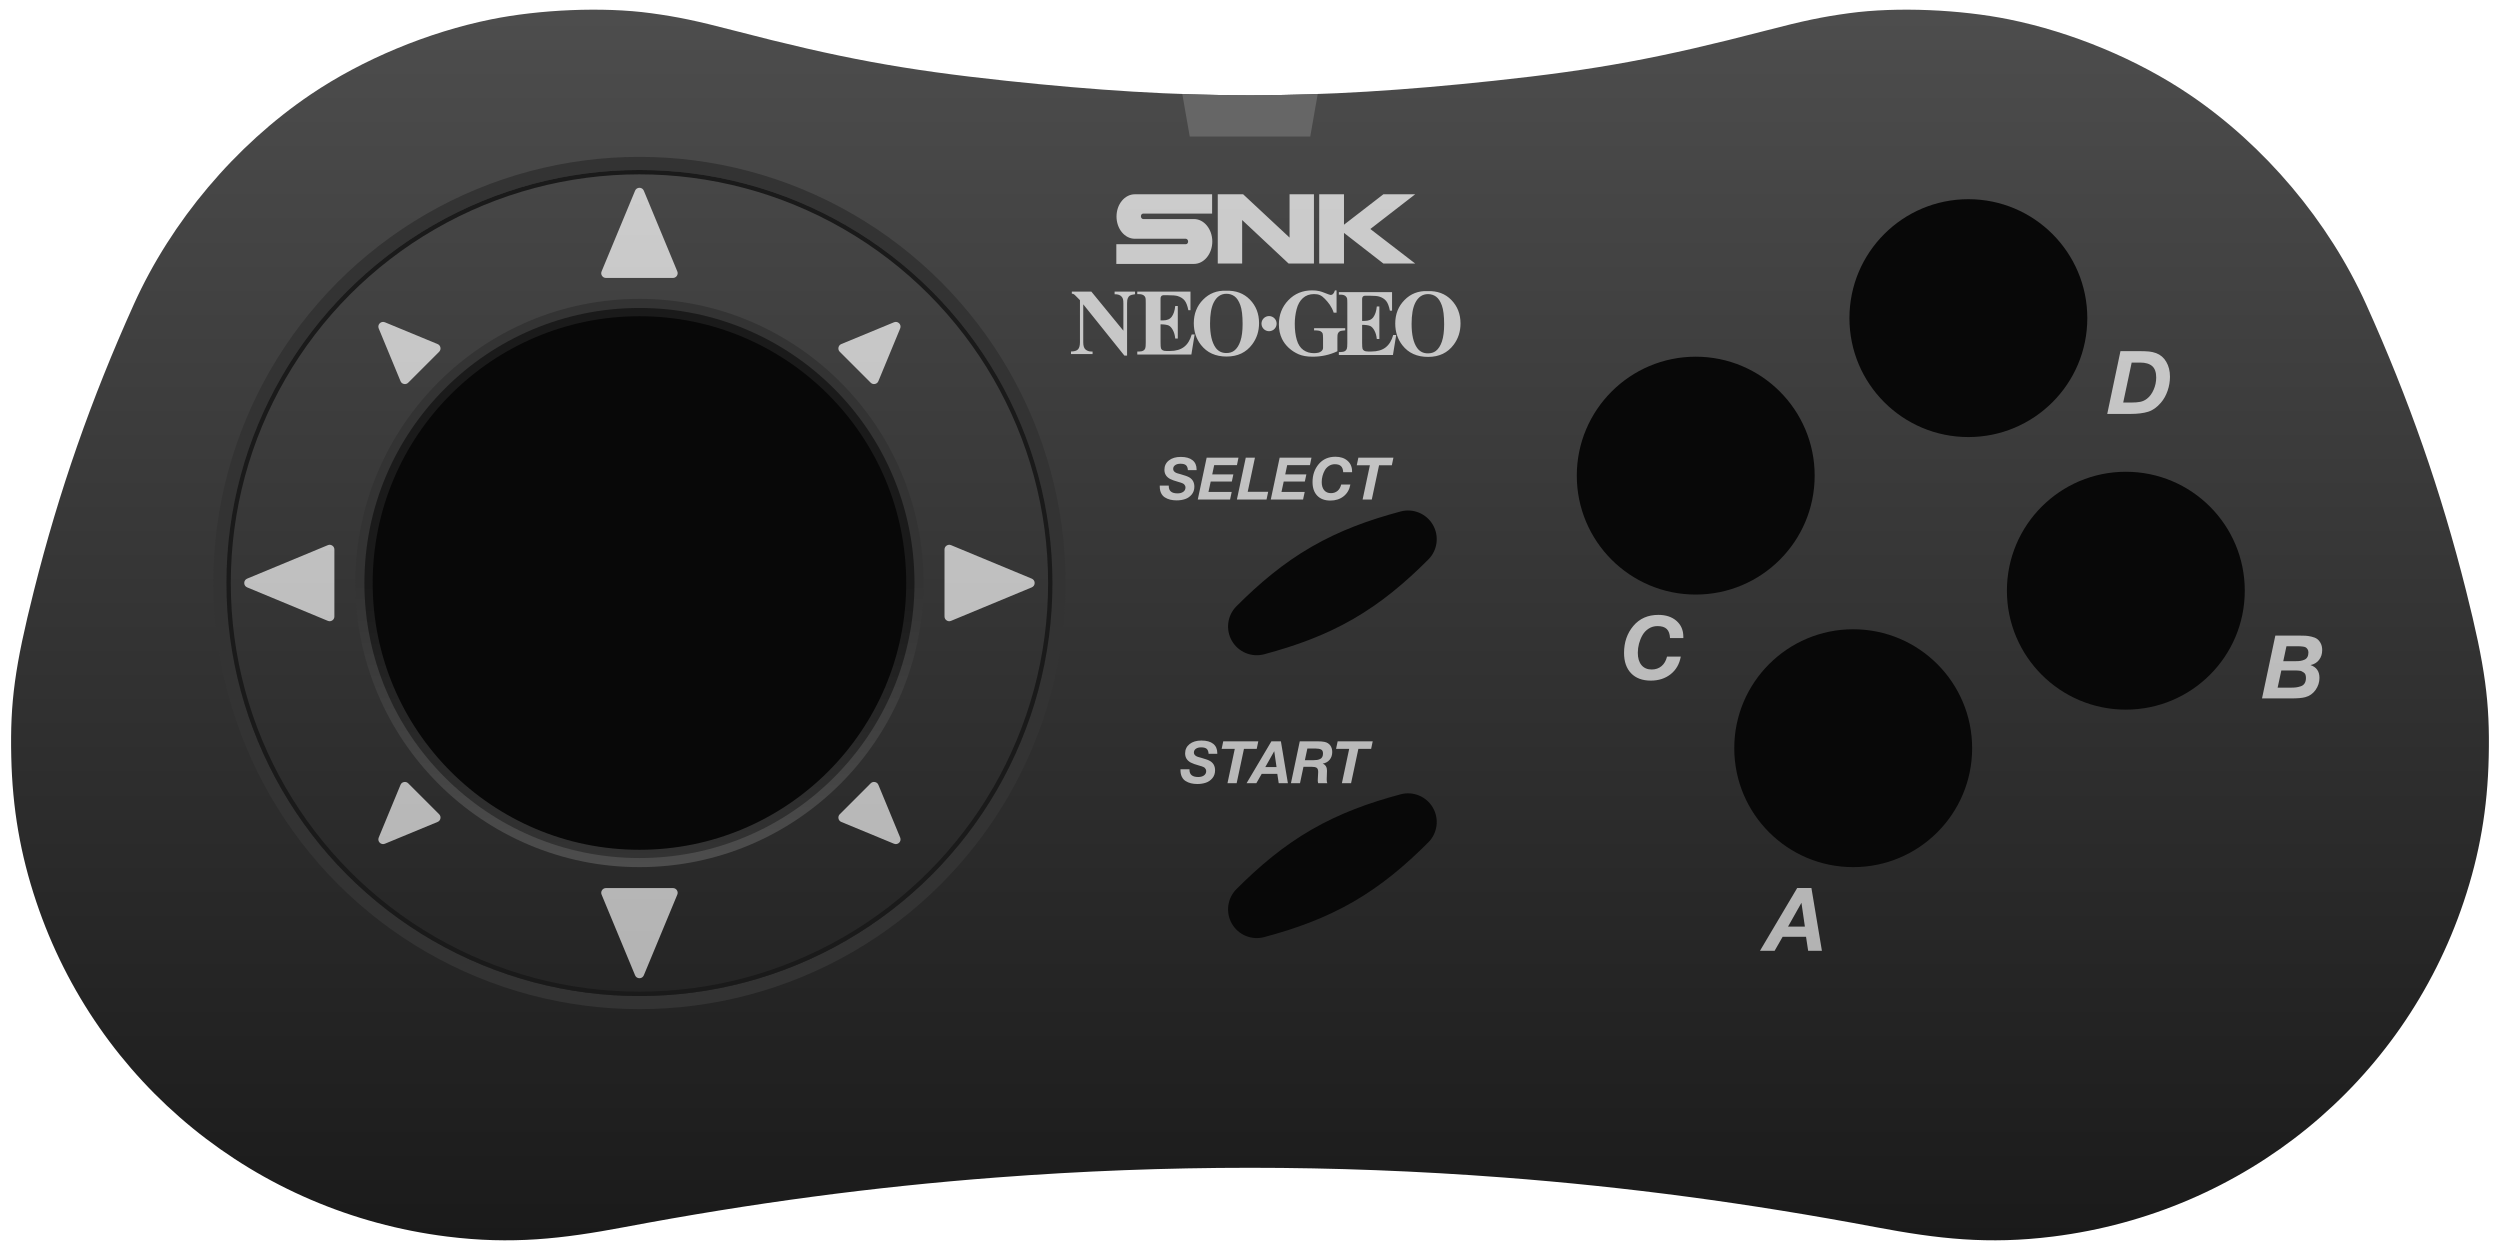 <?xml version="1.0" encoding="UTF-8"?>
<!DOCTYPE svg PUBLIC "-//W3C//DTD SVG 1.1//EN" "http://www.w3.org/Graphics/SVG/1.1/DTD/svg11.dtd">
<svg xml:space="preserve" viewBox="0 0 572 286" width="572px" height="286px" version="1.1" style="shape-rendering:geometricPrecision; fill-rule:evenodd; clip-rule:evenodd" xmlns="http://www.w3.org/2000/svg" xmlns:xlink="http://www.w3.org/1999/xlink">
 <defs>
  <style type="text/css">
    .str0 {stroke:#333333;stroke-width:3}
    .str1 {stroke:#1A1A1A}
    .fil2 {fill:none}
    .fil5 {fill:#080808}
    .fil1 {fill:#666666}
    .fil7 {fill:url(#id0)}
    .fil3 {fill:url(#id1)}
    .fil4 {fill:url(#id2)}
    .fil6 {fill:url(#id3)}
    .fil0 {fill:url(#id4)}
  </style>
  <linearGradient id="id0" gradientUnits="userSpaceOnUse" x1="388.18" y1="217.543" x2="388.18" y2="44.45">
   <stop offset="0" style="stop-opacity:1; stop-color:#B3B3B3"/>
   <stop offset="1" style="stop-opacity:1; stop-color:#CCCCCC"/>
  </linearGradient>
  <linearGradient id="id1" gradientUnits="userSpaceOnUse" x1="146.306" y1="198.399" x2="146.306" y2="133.391">
   <stop offset="0" style="stop-opacity:1; stop-color:#4D4D4D"/>
   <stop offset="1" style="stop-opacity:1; stop-color:#333333"/>
  </linearGradient>
  <linearGradient id="id2" gradientUnits="userSpaceOnUse" x1="146.306" y1="196.32" x2="146.306" y2="133.391">
   <stop offset="0" style="stop-opacity:1; stop-color:#333333"/>
   <stop offset="1" style="stop-opacity:1; stop-color:#1A1A1A"/>
  </linearGradient>
  <linearGradient id="id3" gradientUnits="userSpaceOnUse" xlink:href="#id0" x1="146.306" y1="223.817" x2="146.306" y2="42.965">
  </linearGradient>
  <linearGradient id="id4" gradientUnits="userSpaceOnUse" x1="72.796" y1="283.787" x2="72.796" y2="3.233">
   <stop offset="0" style="stop-opacity:1; stop-color:#1A1A1A"/>
   <stop offset="1" style="stop-opacity:1; stop-color:#4D4D4D"/>
  </linearGradient>
 </defs>
 <g>
  <g id="shell">
   <path class="fil0" d="M286 21.797c-17.594,0 -35.202,-1.111 -55.807,-3.314 -23.607,-2.524 -37.957,-5.174 -62.269,-11.499 -8.685,-2.259 -12.787,-3.116 -18.963,-3.962 -11.096,-1.518 -25.615,-0.818 -36.582,1.404 -14.451,2.928 -29.39,9.146 -41.288,17.183 -17.26,11.66 -31.897,29.027 -40.458,48.002 -9.807,21.735 -17.154,42.794 -22.876,65.562 -4.369,17.391 -5.464,25.429 -5.179,38.025 0.267,11.803 2.067,22.229 5.719,33.128 13.918,41.539 50.221,71.122 93.996,76.598 14.799,1.851 26.291,0.535 40.481,-2.142 29.319,-5.53 57.004,-9.224 85.267,-11.374 19.604,-1.492 38.738,-2.218 57.959,-2.218 19.221,0 38.355,0.726 57.959,2.218 28.263,2.15 55.948,5.844 85.267,11.374 14.19,2.677 25.682,3.993 40.481,2.142 43.775,-5.476 80.078,-35.059 93.996,-76.598 3.652,-10.899 5.452,-21.325 5.719,-33.128 0.285,-12.596 -0.81,-20.634 -5.179,-38.025 -5.722,-22.768 -13.069,-43.827 -22.876,-65.562 -8.561,-18.975 -23.198,-36.342 -40.458,-48.002 -11.898,-8.037 -26.837,-14.255 -41.288,-17.183 -10.967,-2.222 -25.486,-2.922 -36.582,-1.404 -6.176,0.846 -10.278,1.703 -18.963,3.962 -24.312,6.325 -38.662,8.975 -62.269,11.499 -20.605,2.203 -38.213,3.314 -55.807,3.314z"/>
   <path class="fil1" d="M286 21.797c-5.138,0 -10.276,-0.095 -15.49,-0.284l1.702 9.722 27.576 0 1.702 -9.722c-5.214,0.189 -10.352,0.284 -15.49,0.284z"/>
   <circle class="fil2 str0" cx="146.305" cy="133.391" r="96"/>
   <circle class="fil2 str1" cx="146.305" cy="133.391" r="94"/>
   <circle class="fil3" cx="146.305" cy="133.391" r="65.008"/>
   <circle class="fil4" cx="146.305" cy="133.391" r="62.929"/>
   <circle class="fil5" cx="146.305" cy="133.391" r="61.039"/>
   <path class="fil5" d="M326.808 128.01c-5.274,5.278 -10.696,9.864 -17.183,13.609 -6.485,3.745 -13.173,6.146 -20.381,8.078 -2.863,0.768 -5.903,-0.493 -7.384,-3.062 -1.482,-2.569 -1.056,-5.831 1.04,-7.927 5.283,-5.282 10.695,-9.859 17.189,-13.607 6.491,-3.747 13.164,-6.146 20.376,-8.078 2.864,-0.768 5.902,0.49 7.385,3.061 1.483,2.572 1.055,5.826 -1.042,7.926z"/>
   <path class="fil5" d="M326.808 192.725c-5.274,5.279 -10.696,9.865 -17.183,13.61 -6.485,3.744 -13.173,6.146 -20.381,8.078 -2.863,0.767 -5.903,-0.493 -7.384,-3.062 -1.482,-2.569 -1.056,-5.831 1.04,-7.927 5.283,-5.283 10.695,-9.859 17.189,-13.608 6.491,-3.747 13.164,-6.145 20.376,-8.078 2.864,-0.767 5.902,0.49 7.385,3.062 1.483,2.572 1.055,5.826 -1.042,7.925z"/>
   <circle class="fil5 str2" cx="387.983" cy="108.824" r="27.213"/>
   <circle class="fil5 str2" cx="450.363" cy="72.788" r="27.213"/>
   <circle class="fil5 str2" cx="424.014" cy="171.189" r="27.213"/>
   <circle class="fil5 str2" cx="486.393" cy="135.152" r="27.213"/>
  </g>
  <g id="print">
   <path class="fil6" d="M147.304 43.632l7.662 18.465c0.142,0.343 0.107,0.705 -0.1,1.014 -0.207,0.31 -0.527,0.481 -0.899,0.481l-15.323 0c-0.372,0 -0.692,-0.171 -0.899,-0.481 -0.207,-0.309 -0.242,-0.671 -0.099,-1.014l7.661 -18.465c0.171,-0.412 0.552,-0.667 0.999,-0.667 0.446,0 0.827,0.255 0.998,0.667zm-59.241 30.104l12.058 4.986c0.344,0.142 0.574,0.423 0.647,0.788 0.073,0.365 -0.033,0.713 -0.296,0.976l-7.072 7.072c-0.263,0.263 -0.61,0.368 -0.975,0.296 -0.365,-0.073 -0.646,-0.303 -0.788,-0.648l-4.987 -12.058c-0.17,-0.412 -0.081,-0.862 0.235,-1.177 0.316,-0.316 0.765,-0.406 1.178,-0.235zm-31.516 58.656l18.464 -7.661c0.344,-0.143 0.705,-0.107 1.015,0.1 0.309,0.206 0.481,0.527 0.481,0.899l0 15.323c0,0.372 -0.172,0.692 -0.481,0.899 -0.31,0.206 -0.671,0.242 -1.015,0.099l-18.464 -7.661c-0.413,-0.171 -0.667,-0.552 -0.667,-0.999 0,-0.446 0.254,-0.827 0.667,-0.999zm30.103 59.242l4.986 -12.058c0.142,-0.344 0.423,-0.574 0.788,-0.647 0.365,-0.073 0.713,0.032 0.976,0.296l7.072 7.071c0.263,0.263 0.368,0.611 0.296,0.976 -0.073,0.365 -0.303,0.646 -0.648,0.788l-12.057 4.986c-0.413,0.171 -0.862,0.082 -1.178,-0.234 -0.316,-0.316 -0.406,-0.766 -0.235,-1.178zm58.657 31.516l-7.661 -18.464c-0.143,-0.344 -0.108,-0.705 0.099,-1.015 0.207,-0.309 0.527,-0.481 0.899,-0.481l15.323 0c0.372,0 0.692,0.172 0.899,0.481 0.207,0.31 0.242,0.671 0.1,1.015l-7.662 18.464c-0.171,0.413 -0.552,0.667 -0.998,0.667 -0.447,0 -0.828,-0.254 -0.999,-0.667zm59.241 -30.103l-12.058 -4.986c-0.344,-0.143 -0.574,-0.423 -0.647,-0.788 -0.073,-0.366 0.033,-0.713 0.296,-0.976l7.072 -7.072c0.263,-0.263 0.61,-0.369 0.976,-0.296 0.365,0.073 0.645,0.303 0.788,0.647l4.986 12.058c0.17,0.413 0.081,0.862 -0.235,1.178 -0.316,0.316 -0.766,0.405 -1.178,0.235zm31.516 -58.657l-18.464 7.661c-0.344,0.143 -0.705,0.107 -1.014,-0.099 -0.31,-0.207 -0.482,-0.527 -0.482,-0.899l0 -15.323c0,-0.372 0.172,-0.693 0.482,-0.899 0.309,-0.207 0.67,-0.243 1.014,-0.1l18.464 7.661c0.413,0.172 0.667,0.553 0.667,0.999 0,0.447 -0.254,0.828 -0.667,0.999zm-30.103 -59.241l-4.986 12.058c-0.143,0.344 -0.423,0.574 -0.788,0.647 -0.366,0.073 -0.713,-0.033 -0.976,-0.296l-7.072 -7.072c-0.263,-0.263 -0.369,-0.611 -0.296,-0.976 0.073,-0.365 0.303,-0.646 0.647,-0.788l12.058 -4.986c0.413,-0.17 0.863,-0.081 1.178,0.235 0.316,0.316 0.405,0.765 0.235,1.178z"/>
   <path class="fil7" d="M485.164 80.332l-3.028 14.374 5.289 0c1.642,0 2.995,-0.165 4.058,-0.495 1.063,-0.329 2.046,-1.026 2.947,-2.089 0.647,-0.754 1.151,-1.656 1.515,-2.706 0.363,-1.049 0.545,-2.126 0.545,-3.23 0,-1.305 -0.283,-2.439 -0.848,-3.401 -0.565,-0.963 -1.339,-1.625 -2.322,-1.989 -0.525,-0.188 -1.06,-0.313 -1.605,-0.373 -0.545,-0.061 -1.49,-0.091 -2.836,-0.091l-3.715 0zm2.564 2.624l1.938 0c1.225,0 2.143,0.27 2.756,0.808 0.612,0.538 0.918,1.406 0.918,2.604 0,0.969 -0.195,1.901 -0.585,2.796 -0.39,0.895 -0.902,1.585 -1.534,2.07 -0.471,0.363 -0.983,0.598 -1.535,0.706 -0.551,0.108 -1.218,0.161 -1.998,0.161l-1.898 0 1.938 -9.145zm32.868 62.469l-3.048 14.374 6.662 0c1.454,0 2.53,-0.094 3.23,-0.283 0.969,-0.255 1.753,-0.804 2.352,-1.645 0.599,-0.841 0.899,-1.767 0.899,-2.776 0,-1.494 -0.687,-2.47 -2.06,-2.927 0.821,-0.162 1.474,-0.552 1.959,-1.171 0.484,-0.619 0.726,-1.366 0.726,-2.241 0,-0.619 -0.114,-1.144 -0.343,-1.575 -0.229,-0.431 -0.501,-0.76 -0.818,-0.989 -0.316,-0.229 -0.74,-0.404 -1.271,-0.525 -0.532,-0.121 -0.99,-0.192 -1.373,-0.212 -0.384,-0.02 -0.872,-0.03 -1.464,-0.03l-5.451 0zm2.544 2.443l2.544 0c0.309,0 0.532,0.003 0.666,0.009 0.135,0.007 0.343,0.031 0.626,0.071 0.282,0.041 0.491,0.108 0.625,0.202 0.135,0.094 0.263,0.236 0.384,0.424 0.121,0.189 0.182,0.424 0.182,0.707 0,0.417 -0.078,0.767 -0.232,1.049 -0.155,0.283 -0.384,0.488 -0.687,0.616 -0.303,0.128 -0.602,0.216 -0.898,0.263 -0.296,0.047 -0.646,0.07 -1.05,0.07l-2.887 0 0.727 -3.411zm-1.171 5.531l2.665 0 0.687 0c0.094,0 0.302,0.014 0.625,0.04 0.323,0.027 0.545,0.075 0.666,0.142 0.122,0.067 0.28,0.162 0.475,0.283 0.195,0.12 0.33,0.289 0.404,0.504 0.073,0.216 0.11,0.465 0.11,0.747 0,0.498 -0.1,0.909 -0.302,1.232 -0.202,0.323 -0.498,0.548 -0.888,0.676 -0.391,0.128 -0.747,0.212 -1.07,0.252 -0.324,0.041 -0.734,0.061 -1.232,0.061l-2.988 0 0.848 -3.937zm-107.517 49.77l-3.251 0 -8.519 14.374 3.351 0 1.838 -3.21 5.349 0 0.485 3.21 3.149 0 -2.402 -14.374zm-5.35 8.843l3.069 -5.451 0.787 5.451 -3.856 0zm-24.539 -61.777l-3.149 0c-0.229,0.942 -0.649,1.669 -1.262,2.18 -0.612,0.512 -1.363,0.767 -2.251,0.767 -0.996,0 -1.773,-0.336 -2.331,-1.009 -0.559,-0.673 -0.838,-1.608 -0.838,-2.806 0,-0.7 0.09,-1.397 0.272,-2.09 0.182,-0.693 0.448,-1.346 0.798,-1.958 0.35,-0.613 0.824,-1.11 1.423,-1.494 0.599,-0.384 1.268,-0.575 2.009,-0.575 0.955,0 1.662,0.222 2.119,0.666 0.458,0.444 0.707,1.137 0.747,2.079l3.049 0 0 -0.302c0,-1.508 -0.522,-2.719 -1.565,-3.634 -1.043,-0.916 -2.426,-1.373 -4.148,-1.373 -2.396,0 -4.304,0.841 -5.724,2.523 -1.42,1.683 -2.13,3.742 -2.13,6.178 0,1.992 0.539,3.546 1.615,4.664 1.077,1.116 2.578,1.675 4.502,1.675 1.79,0 3.304,-0.488 4.543,-1.464 1.238,-0.975 2.012,-2.318 2.321,-4.027zm-77.059 -98.822l0 -6.963 -5.669 0 0 15.846 5.669 0 0 -7.008 9.016 7.008 7.276 0 -10.266 -7.901 10.266 -7.945 -7.276 0 -9.016 6.963zm-28.879 -6.963l0 15.846 5.58 0 0 -9.954 10.623 9.954 5.802 0 0 -15.846 -5.579 0 0 9.909 -10.623 -9.909 -5.803 0zm-23.166 5.089c0,2.812 1.875,5.088 4.196,5.088l11.649 0c0.268,0 0.536,0.268 0.536,0.625 0,0.357 -0.223,0.625 -0.536,0.625l-15.889 0 0 4.508 17.764 0c2.321,0 4.196,-2.321 4.196,-5.133 0,-2.812 -1.875,-5.133 -4.196,-5.133l-11.605 0c-0.268,0 -0.536,-0.268 -0.536,-0.625 0,-0.357 0.224,-0.625 0.536,-0.625l15.756 0 0 -4.419 -17.674 0c-2.321,0 -4.196,2.276 -4.196,5.089l-0.001 0zm45.205 26.049l0.353 0c0.329,0 0.893,0.068 1.125,0.204 0.232,0.135 0.385,0.287 0.459,0.454 0.074,0.168 0.111,0.538 0.111,1.109l0 2.242c0,0.677 -0.715,1.022 -1.059,1.097 -0.346,0.075 -0.682,0.112 -1.01,0.112 -0.944,0 -1.759,-0.246 -2.446,-0.737 -0.686,-0.492 -1.184,-1.261 -1.493,-2.309 -0.308,-1.047 -0.461,-2.265 -0.461,-3.655 0,-1.147 0.141,-2.266 0.422,-3.355 0.282,-1.091 0.762,-1.94 1.439,-2.55 0.678,-0.608 1.526,-0.913 2.546,-0.913 1.067,0 1.691,0.27 2.477,1.086 0.803,0.834 1.573,1.782 2.023,3.173l0.657 0 0 -5.109 -0.374 0c-0.135,0.41 -0.282,0.687 -0.443,0.834 -0.161,0.147 -0.336,0.22 -0.523,0.22 -0.121,0 -0.513,-0.132 -1.173,-0.398 -0.661,-0.267 -1.139,-0.428 -1.434,-0.485 -0.543,-0.114 -0.966,-0.171 -1.643,-0.171 -2.186,0 -4.002,0.752 -5.445,2.255 -1.442,1.504 -2.164,3.345 -2.164,5.525 0,1.218 0.235,2.319 0.705,3.302 0.369,0.762 0.88,1.447 1.534,2.057 0.654,0.609 1.41,1.101 2.264,1.475 0.856,0.374 1.932,0.561 3.226,0.561 1.014,0 1.991,-0.105 2.934,-0.314 0.943,-0.21 1.85,-0.521 2.724,-0.933l0 -3.013c0,-0.528 0.029,-0.86 0.09,-0.996 0.107,-0.257 0.259,-0.44 0.457,-0.551 0.197,-0.112 0.736,-0.184 1.239,-0.22l0 -0.493 -7.119 0 0 0.493 0.002 0.003zm16.365 3.903c-0.811,0.621 -1.891,0.932 -3.238,0.932l-0.768 0c-0.411,0 -0.708,-0.056 -0.892,-0.169 -0.185,-0.114 -0.311,-0.258 -0.378,-0.435 -0.067,-0.176 -0.101,-0.66 -0.101,-1.451l0 -4.047c0.692,0 1.502,0.09 1.866,0.271 0.362,0.18 0.681,0.532 0.955,1.055 0.276,0.524 0.456,1.102 0.541,1.923l0.584 0 0 -7.449 -0.584 0c-0.114,1.119 -0.378,1.87 -0.791,2.444 -0.414,0.573 -1.08,0.86 -1.999,0.86l-0.572 0 0 -4.997c-0.005,-0.868 0.769,-0.767 0.769,-0.767l0.905 0c1.094,0 1.839,0.064 2.236,0.191 0.682,0.212 1.209,0.545 1.582,0.997 0.373,0.452 0.662,1.198 0.868,2.237l0.49 0 0 -4.254 -12.171 0 0 0.582 0.384 0c0.467,0 0.837,0.099 1.105,0.297 0.192,0.134 0.323,0.325 0.394,0.572 0.035,0.148 0.053,0.548 0.053,1.198l0 9.001c0,0.721 -0.039,1.166 -0.117,1.336 -0.099,0.24 -0.241,0.41 -0.425,0.508 -0.255,0.149 -0.592,0.223 -1.01,0.223l-0.384 0 0 0.677 12.377 0 0.743 -4.577 -0.679 0c-0.354,1.274 -0.937,2.222 -1.749,2.842m0.006 0l0 0 0 0zm9.577 -12.885c-2.074,-0.086 -3.822,0.59 -5.242,2.029 -1.422,1.437 -2.131,3.235 -2.131,5.39 0,1.92 0.546,3.58 1.639,4.979 1.382,1.769 3.338,2.656 5.869,2.656 2.523,0 4.477,-0.928 5.86,-2.785 1.044,-1.397 1.566,-3.018 1.566,-4.86 0,-2.156 -0.7,-3.951 -2.099,-5.386 -1.4,-1.436 -3.22,-2.11 -5.46,-2.023m3.308 11.52c-0.338,1.003 -0.812,1.732 -1.42,2.188 -0.477,0.357 -1.072,0.535 -1.785,0.535 -1.058,0 -1.88,-0.414 -2.469,-1.241 -0.844,-1.184 -1.266,-3.014 -1.266,-5.49 0,-2.084 0.273,-3.681 0.819,-4.794 0.671,-1.355 1.649,-2.033 2.935,-2.033 0.699,0 1.315,0.197 1.851,0.589 0.536,0.392 0.977,1.065 1.323,2.017 0.345,0.953 0.518,2.388 0.518,4.308 0,1.612 -0.169,2.92 -0.508,3.923m0.002 -0.002l0 0 0 0zm-49.266 3.45c2.523,0 4.477,-0.928 5.86,-2.785 1.044,-1.398 1.566,-3.018 1.566,-4.86 0,-2.155 -0.7,-3.951 -2.099,-5.386 -1.4,-1.435 -3.22,-2.109 -5.46,-2.023 -2.074,-0.086 -3.822,0.59 -5.241,2.029 -1.422,1.438 -2.132,3.235 -2.132,5.391 0,1.92 0.546,3.579 1.639,4.978 1.382,1.77 3.339,2.656 5.87,2.656m-2.97 -12.328c0.671,-1.355 1.649,-2.033 2.935,-2.033 0.698,0 1.315,0.196 1.851,0.589 0.536,0.392 0.976,1.065 1.322,2.017 0.346,0.953 0.519,2.388 0.519,4.307 0,1.612 -0.169,2.92 -0.509,3.922 -0.338,1.003 -0.812,1.733 -1.42,2.19 -0.477,0.357 -1.072,0.535 -1.785,0.535 -1.057,0 -1.88,-0.414 -2.469,-1.242 -0.843,-1.184 -1.266,-3.013 -1.266,-5.489 0,-2.084 0.273,-3.682 0.82,-4.795m0.002 -0.001l0 0 0 0zm-4.342 7.285l-0.68 0c-0.354,1.274 -0.937,2.222 -1.749,2.843 -0.811,0.621 -1.891,0.932 -3.236,0.932l-0.768 0c-0.412,0 -0.708,-0.057 -0.893,-0.17 -0.184,-0.113 -0.31,-0.258 -0.378,-0.434 -0.067,-0.177 -0.101,-0.66 -0.101,-1.451l0 -4.048c0.692,0 1.502,0.09 1.866,0.271 0.363,0.18 0.682,0.533 0.956,1.056 0.275,0.524 0.455,1.102 0.54,1.923l0.584 0 0 -7.449 -0.584 0c-0.114,1.119 -0.378,1.87 -0.791,2.443 -0.413,0.574 -1.08,0.861 -1.999,0.861l-0.572 0 0 -4.997c-0.005,-0.868 0.77,-0.768 0.77,-0.768l0.904 0c1.094,0 1.84,0.064 2.237,0.191 0.682,0.212 1.21,0.545 1.582,0.997 0.373,0.453 0.662,1.199 0.868,2.238l0.49 0 0 -4.259 -12.171 0 0 0.587 0.384 0c0.468,0 0.836,0.099 1.106,0.296 0.191,0.135 0.322,0.326 0.392,0.573 0.036,0.148 0.054,0.547 0.054,1.197l0 9.002c0,0.72 -0.039,1.165 -0.117,1.334 -0.099,0.24 -0.241,0.41 -0.425,0.509 -0.255,0.148 -0.592,0.222 -1.01,0.222l-0.384 0 0 0.677 12.377 0 0.744 -4.577 0.004 0.001zm-23.36 3.891l-0.328 0c-0.471,0 -0.89,-0.144 -1.256,-0.434 -0.365,-0.289 -0.548,-0.846 -0.548,-1.672l0 -8.694 9.418 11.74 0.61 0.001 0 -11.974c0,-0.681 0.057,-0.879 0.169,-1.159 0.112,-0.28 0.269,-0.482 0.47,-0.606 0.201,-0.124 0.595,-0.225 1.18,-0.304l0 -0.609 -4.672 0 0 0.609c0.771,-0.013 1.321,0.185 1.647,0.597 0.239,0.304 0.358,0.607 0.358,1.472l0 6.271 -7.331 -8.948 -4.461 0 0 0.483c0.424,0.014 0.438,0.156 0.664,0.276l1.196 1.203 -0.002 9.641c0,0.762 -0.151,1.302 -0.452,1.62 -0.3,0.318 -0.834,0.48 -1.6,0.487l0 0.583 4.937 0 0 -0.583 0.001 0zm42.114 -6.376c0,0.957 -0.775,1.732 -1.732,1.732 -0.957,0 -1.732,-0.776 -1.732,-1.732 0,-0.956 0.776,-1.732 1.732,-1.732 0.957,0 1.732,0.776 1.732,1.732zm-18.311 33.522l0 -0.148c0,-0.924 -0.312,-1.635 -0.936,-2.133 -0.623,-0.498 -1.523,-0.747 -2.698,-0.747 -1.122,0 -2.023,0.269 -2.706,0.807 -0.681,0.539 -1.022,1.252 -1.022,2.14 0,0.934 0.435,1.634 1.305,2.1 0.359,0.198 1.046,0.44 2.06,0.727 0.188,0.054 0.327,0.094 0.416,0.121 0.09,0.027 0.214,0.076 0.371,0.148 0.157,0.072 0.273,0.146 0.35,0.222 0.076,0.076 0.148,0.177 0.215,0.303 0.067,0.126 0.101,0.269 0.101,0.431 0,0.412 -0.166,0.74 -0.498,0.982 -0.332,0.242 -0.776,0.364 -1.333,0.364 -1.327,0 -1.991,-0.548 -1.991,-1.642l0 -0.135 -2.06 0 0 0.229c0,0.565 0.101,1.059 0.303,1.48 0.202,0.422 0.487,0.749 0.855,0.983 0.368,0.233 0.774,0.406 1.218,0.518 0.444,0.112 0.935,0.168 1.474,0.168 0.709,0 1.357,-0.099 1.944,-0.296 0.588,-0.197 1.088,-0.54 1.501,-1.029 0.413,-0.49 0.619,-1.093 0.619,-1.811 0,-0.951 -0.377,-1.655 -1.13,-2.113 -0.368,-0.224 -1.059,-0.475 -2.073,-0.754 -0.027,-0.008 -0.099,-0.029 -0.215,-0.06 -0.117,-0.032 -0.2,-0.054 -0.249,-0.067 -0.05,-0.014 -0.13,-0.039 -0.242,-0.074 -0.113,-0.036 -0.196,-0.068 -0.25,-0.095 -0.053,-0.026 -0.123,-0.065 -0.208,-0.114 -0.085,-0.049 -0.151,-0.099 -0.195,-0.148 -0.045,-0.049 -0.092,-0.105 -0.142,-0.168 -0.049,-0.063 -0.085,-0.135 -0.107,-0.216 -0.023,-0.08 -0.034,-0.165 -0.034,-0.255 0,-0.359 0.151,-0.646 0.451,-0.862 0.3,-0.215 0.702,-0.323 1.205,-0.323 0.583,0 1.004,0.11 1.265,0.33 0.26,0.22 0.408,0.599 0.444,1.137l1.992 0zm9.582 -2.853l-7.281 0 -2.032 9.583 7.389 0 0.377 -1.75 -5.317 0 0.512 -2.369 4.832 0 0.35 -1.642 -4.832 0 0.444 -2.113 5.208 0 0.35 -1.709zm3.769 0l-2.1 0 -2.032 9.583 6.783 0 0.377 -1.777 -4.683 0 1.655 -7.806zm12.934 0l-7.281 0 -2.033 9.583 7.389 0 0.377 -1.75 -5.316 0 0.511 -2.369 4.832 0 0.35 -1.642 -4.832 0 0.444 -2.113 5.209 0 0.35 -1.709zm8.896 6.151l-2.099 0c-0.153,0.628 -0.433,1.112 -0.842,1.453 -0.408,0.341 -0.908,0.512 -1.5,0.512 -0.664,0 -1.182,-0.225 -1.555,-0.673 -0.372,-0.449 -0.558,-1.072 -0.558,-1.871 0,-0.466 0.06,-0.931 0.182,-1.393 0.12,-0.462 0.298,-0.897 0.531,-1.306 0.233,-0.408 0.549,-0.74 0.949,-0.996 0.399,-0.255 0.845,-0.383 1.339,-0.383 0.637,0 1.108,0.148 1.413,0.444 0.305,0.296 0.471,0.758 0.498,1.386l2.033 0 0 -0.202c0,-1.005 -0.348,-1.812 -1.044,-2.422 -0.695,-0.61 -1.617,-0.915 -2.765,-0.915 -1.598,0 -2.869,0.561 -3.816,1.682 -0.947,1.122 -1.42,2.494 -1.42,4.119 0,1.327 0.359,2.364 1.077,3.109 0.718,0.744 1.718,1.116 3.001,1.116 1.193,0 2.203,-0.325 3.028,-0.975 0.826,-0.651 1.342,-1.546 1.548,-2.685zm9.852 -6.151l-8.021 0 -0.364 1.736 3.002 0 -1.669 7.847 2.099 0 1.669 -7.847 2.921 0 0.363 -1.736zm-40.296 67.746l0 -0.148c0,-0.924 -0.311,-1.635 -0.935,-2.133 -0.624,-0.498 -1.523,-0.747 -2.699,-0.747 -1.121,0 -2.023,0.269 -2.705,0.807 -0.682,0.539 -1.023,1.252 -1.023,2.14 0,0.934 0.435,1.634 1.306,2.1 0.359,0.198 1.045,0.44 2.059,0.727 0.188,0.054 0.328,0.094 0.417,0.121 0.09,0.027 0.213,0.076 0.37,0.148 0.157,0.072 0.274,0.146 0.35,0.222 0.076,0.076 0.148,0.177 0.216,0.303 0.067,0.126 0.1,0.269 0.1,0.431 0,0.412 -0.165,0.74 -0.497,0.982 -0.333,0.242 -0.777,0.364 -1.333,0.364 -1.328,0 -1.992,-0.548 -1.992,-1.642l0 -0.135 -2.059 0 0 0.229c0,0.565 0.101,1.059 0.303,1.48 0.202,0.422 0.487,0.749 0.854,0.983 0.369,0.233 0.774,0.406 1.219,0.518 0.444,0.112 0.935,0.168 1.473,0.168 0.709,0 1.357,-0.099 1.945,-0.296 0.588,-0.197 1.088,-0.54 1.501,-1.029 0.412,-0.49 0.619,-1.093 0.619,-1.811 0,-0.951 -0.377,-1.655 -1.131,-2.113 -0.368,-0.224 -1.058,-0.475 -2.072,-0.754 -0.027,-0.008 -0.099,-0.029 -0.216,-0.06 -0.116,-0.031 -0.199,-0.054 -0.249,-0.067 -0.049,-0.014 -0.13,-0.039 -0.242,-0.074 -0.112,-0.036 -0.195,-0.068 -0.249,-0.095 -0.054,-0.026 -0.123,-0.065 -0.209,-0.114 -0.085,-0.049 -0.15,-0.099 -0.195,-0.148 -0.045,-0.049 -0.092,-0.105 -0.141,-0.168 -0.049,-0.063 -0.085,-0.135 -0.108,-0.216 -0.022,-0.08 -0.033,-0.165 -0.033,-0.255 0,-0.359 0.15,-0.646 0.451,-0.862 0.3,-0.215 0.702,-0.323 1.204,-0.323 0.583,0 1.005,0.11 1.265,0.33 0.261,0.22 0.408,0.599 0.444,1.137l1.992 0zm9.381 -2.853l-8.021 0 -0.364 1.736 3.002 0 -1.669 7.847 2.099 0 1.669 -7.847 2.921 0 0.363 -1.736zm5.168 0l-2.167 0 -5.679 9.583 2.234 0 1.225 -2.14 3.566 0 0.323 2.14 2.1 0 -1.602 -9.583zm-3.566 5.895l2.045 -3.634 0.525 3.634 -2.57 0zm7.887 -5.895l-2.019 9.583 2.072 0 0.794 -3.755 1.817 0c0.548,0 0.943,0.076 1.185,0.228 0.242,0.153 0.363,0.472 0.363,0.956 0,0.207 -0.015,0.52 -0.047,0.942 -0.031,0.422 -0.047,0.741 -0.047,0.956 0,0.269 0.031,0.493 0.094,0.673l2.086 0c-0.089,-0.198 -0.134,-0.485 -0.134,-0.862 0,-0.224 0.011,-0.558 0.033,-1.002 0.023,-0.444 0.034,-0.778 0.034,-1.003 0,-0.799 -0.327,-1.337 -0.982,-1.615 0.663,-0.108 1.193,-0.401 1.588,-0.882 0.394,-0.48 0.592,-1.07 0.592,-1.769 0,-0.611 -0.153,-1.118 -0.458,-1.521 -0.305,-0.404 -0.735,-0.669 -1.292,-0.794 -0.422,-0.09 -0.978,-0.135 -1.669,-0.135l-4.01 0zm1.736 1.656l1.911 0c0.53,0 0.94,0.074 1.231,0.221 0.292,0.149 0.438,0.451 0.438,0.909 0,0.323 -0.059,0.592 -0.175,0.808 -0.117,0.215 -0.287,0.372 -0.512,0.471 -0.224,0.098 -0.448,0.166 -0.672,0.201 -0.225,0.036 -0.494,0.054 -0.808,0.054l-1.978 0 0.565 -2.664zm14.953 -1.656l-8.022 0 -0.363 1.736 3.001 0 -1.669 7.847 2.1 0 1.669 -7.847 2.92 0 0.364 -1.736z"/>
  </g>
 </g>
</svg>
